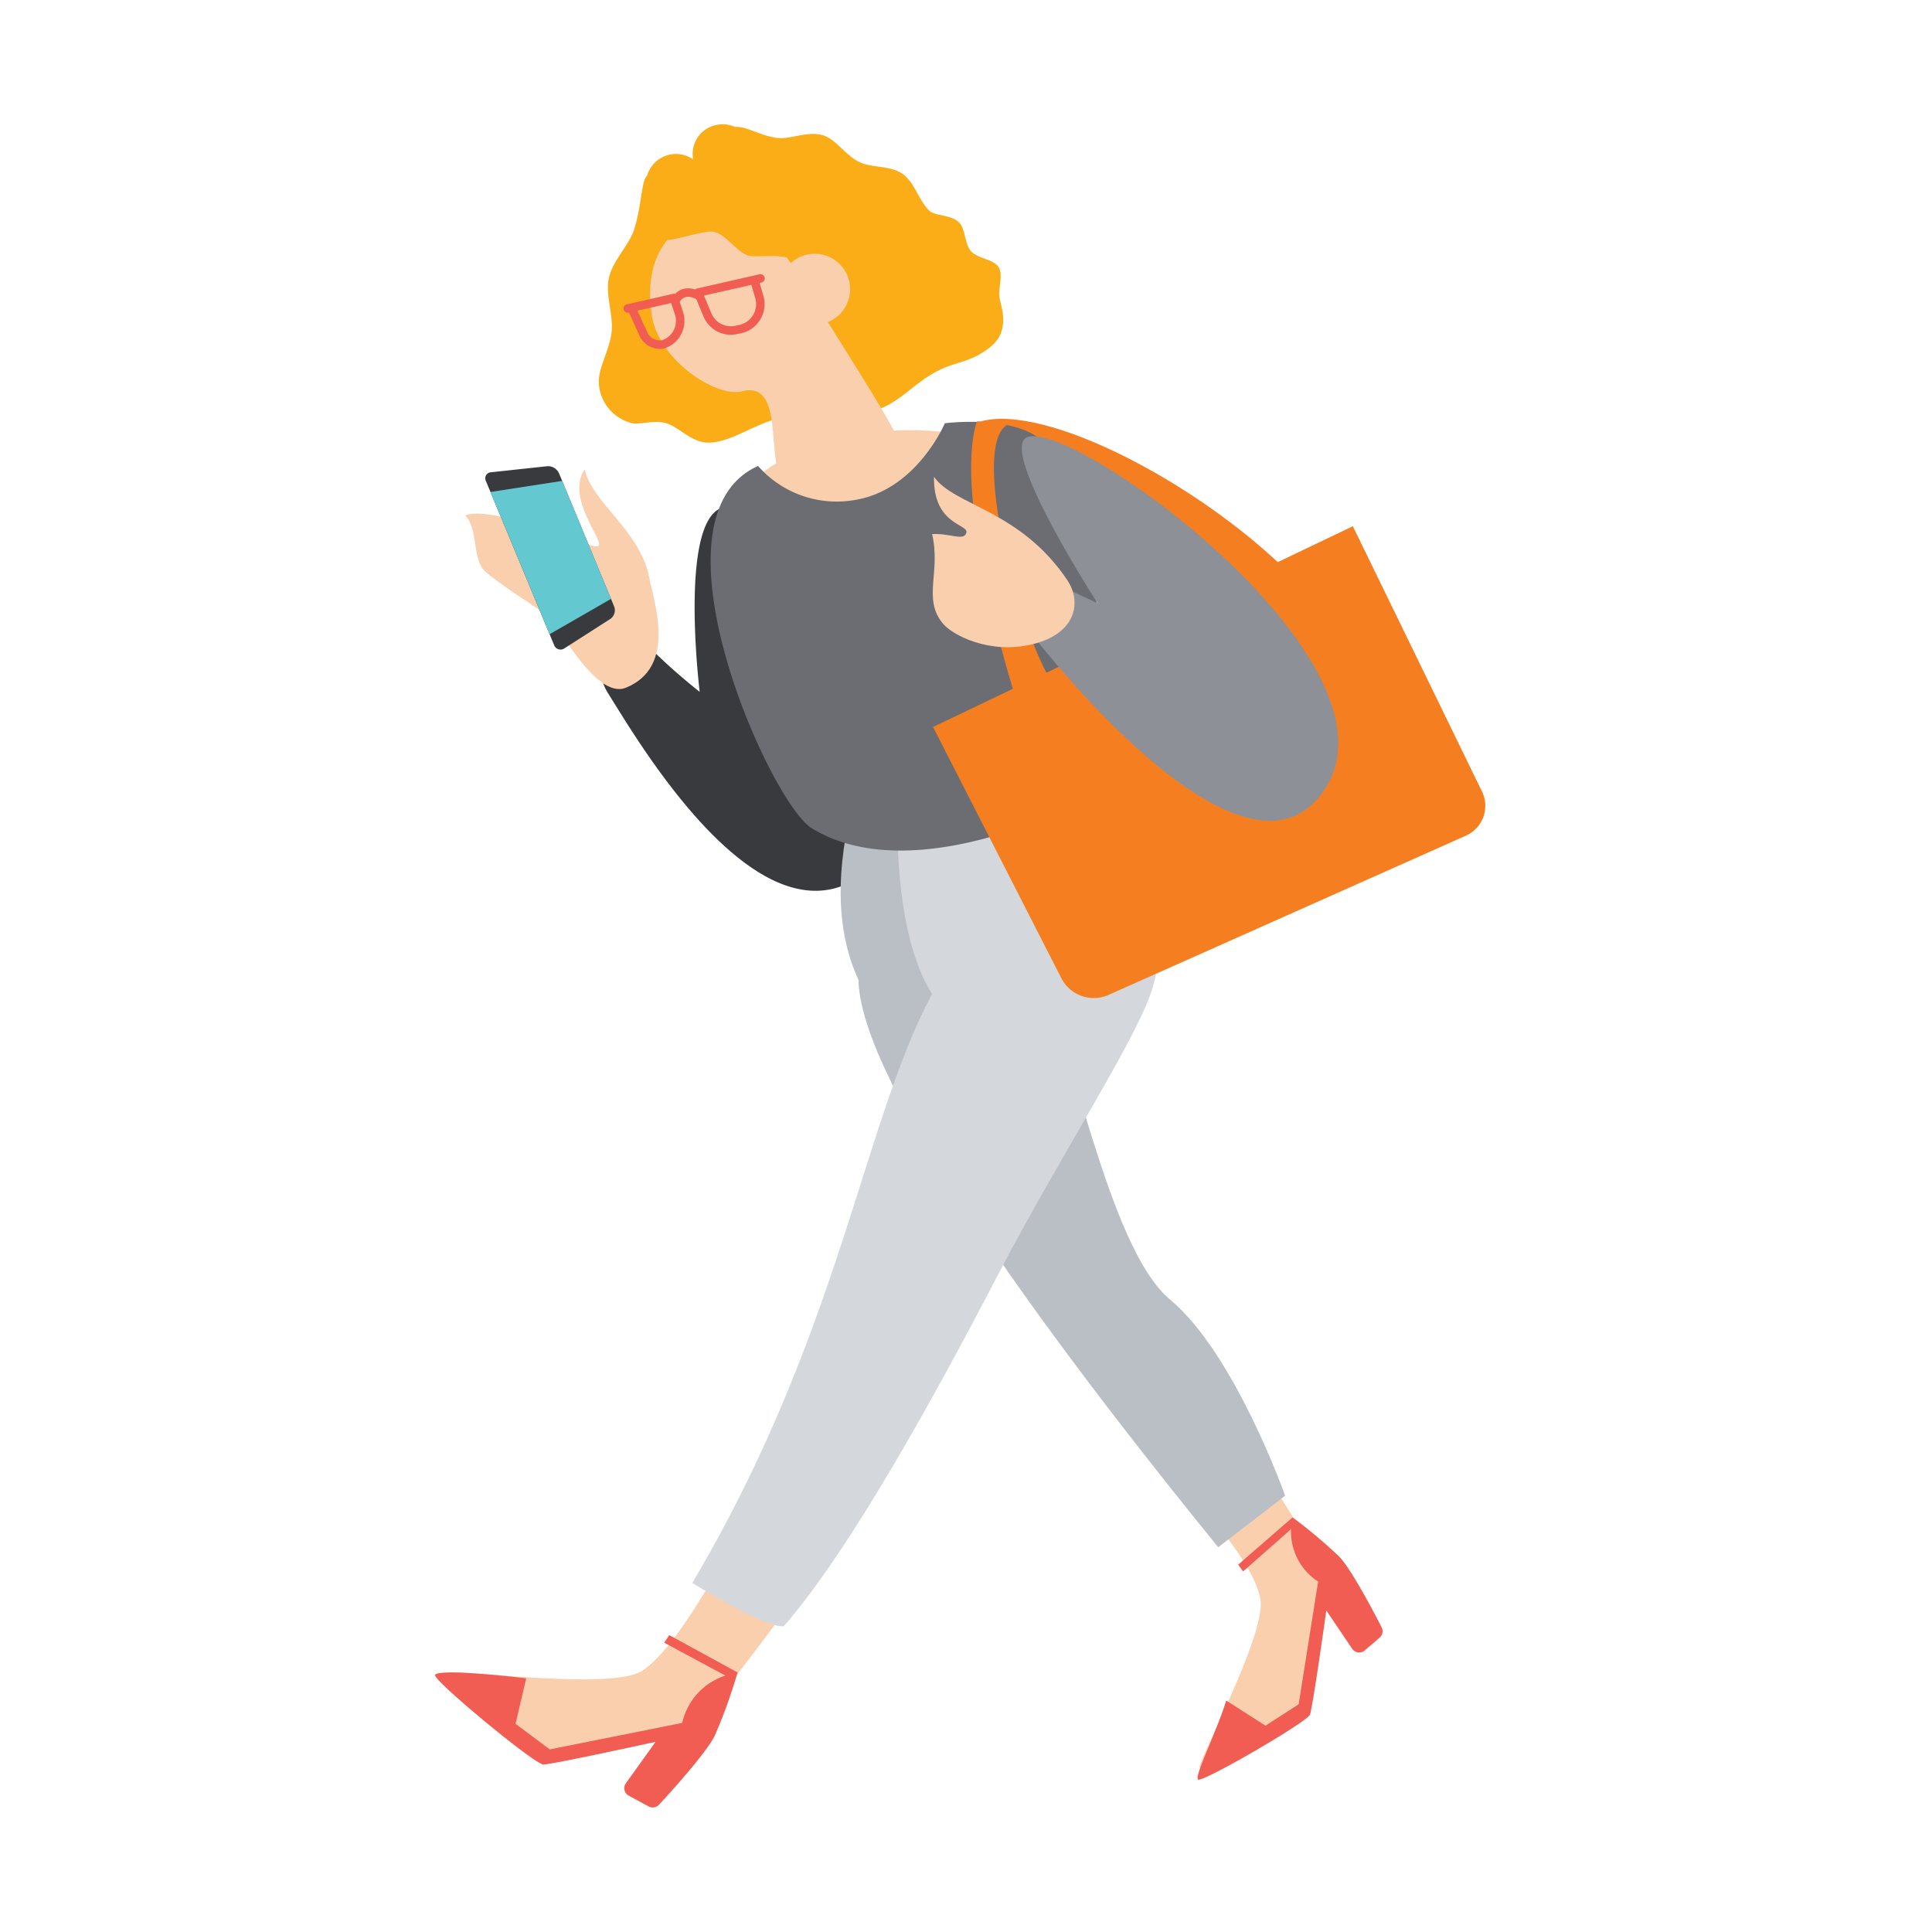 <svg id="art" xmlns="http://www.w3.org/2000/svg" width="245.99" height="245.99" viewBox="0 0 245.99 245.99">
  <defs>
    <style>
      .cls-1 {
        fill: #fbad18;
      }

      .cls-2 {
        fill: #393a3d;
      }

      .cls-3 {
        fill: #f9cfae;
      }

      .cls-4 {
        fill: #f15c53;
      }

      .cls-5 {
        fill: #babec5;
      }

      .cls-6 {
        fill: #d4d7dc;
      }

      .cls-12, .cls-7 {
        fill: none;
        stroke-linecap: round;
        stroke-linejoin: round;
        stroke-width: 1.08px;
      }

      .cls-7 {
        stroke: #50baea;
      }

      .cls-8 {
        fill: #f57f20;
      }

      .cls-9 {
        fill: #6b6d73;
      }

      .cls-10 {
        fill: #8d9096;
      }

      .cls-11 {
        fill: #64c8d0;
      }

      .cls-12 {
        stroke: #f15c53;
      }
    </style>
  </defs>
  <g>
    <path class="cls-1" d="M76.26,49c-.22-2,1.34-4.3,1.61-6.73.25-2.19-.83-4.71-.34-6.9s2.57-4.18,3.2-6.12c1-3.15.92-6.29,1.66-6.88h0a3.82,3.82,0,0,1,5.87-2.07v0a3.75,3.75,0,0,1,2.95-4.39,3.8,3.8,0,0,1,2.39.26c1.39-.15,3.29,1.17,5.45,1.4,1.66.18,3.79-.93,5.73-.35,1.66.5,2.86,2.55,4.63,3.41,1.58.77,4,.41,5.54,1.53s2,3.33,3.37,4.66c.75.71,2.74.49,3.76,1.47.87.82.71,2.76,1.56,3.7s2.84,1,3.49,2-.08,2.83.13,3.95,1.49,4.23-1.31,6.36-4.46,1.59-7.48,3.44c-2.82,1.75-4,3.55-7.29,4.62s-7.87.23-11.18.74c-3.61.55-6.68,3.22-9.79,3.26-2.16,0-3.69-1.93-5.32-2.45s-3.57.28-4.61-.08A5.57,5.57,0,0,1,76.26,49Z"/>
    <path class="cls-2" d="M92.56,64.54c-6.34.32-3.47,23.55-3.47,23.55a75.63,75.63,0,0,1-6.57-5.84c-1.73-2-8.29,1-5.07,6.07s17,29,29.59,24.55C122.16,107.58,95.17,64.4,92.56,64.54Z"/>
    <g>
      <path class="cls-3" d="M91.51,199.63s-5.75,10.69-9.84,13.16S57.76,212.45,57,213c-.42.29,6.36,5.48,12.52,10.27,1.28,1,16-2.43,19.36-3.7,0,0,12.5-15.78,12.25-16.52S94.61,197.15,91.51,199.63Z"/>
      <polygon class="cls-4" points="85.21 208.19 93.92 212.95 93.12 213.75 84.57 209.15 85.21 208.19"/>
      <path class="cls-4" d="M86.86,219.37,70,222.74l-4.36-3.26L67,213.69c-5.36-.63-11.35-1.08-11.61-.42s12.68,11.39,13.8,11.39,14.28-2.88,14.28-2.88l-3.78,5.27a1.07,1.07,0,0,0,.35,1.57L82.58,230a1.1,1.1,0,0,0,1.33-.22C85.52,228.05,90,223.07,91,221a65.75,65.75,0,0,0,2.89-8A8.25,8.25,0,0,0,86.86,219.37Z"/>
    </g>
    <g>
      <path class="cls-3" d="M152.27,191s7.58,8.13,8.22,12.71-8,20.55-7.76,21.35c.11.46,6.77-3.74,12.88-7.52,1.26-.79,3-14.57,3-17.91,0,0-9.62-15.85-10.35-15.87S151.12,187.57,152.27,191Z"/>
      <polygon class="cls-4" points="157.65 199.22 164.55 193.22 164.98 194.17 158.27 200.08 157.65 199.22"/>
      <path class="cls-4" d="M167.83,201.37,165.35,217l-4.22,2.72-5-3.2c-1.49,4.67-4.08,9.62-3.59,10.06s13.89-7.31,14.25-8.27,2.08-13.26,2.08-13.26l3.29,4.87a1.08,1.08,0,0,0,1.6.22l1.9-1.63a1.07,1.07,0,0,0,.25-1.31c-1-2-3.86-7.36-5.32-8.93a62.43,62.43,0,0,0-6-5.06A7.58,7.58,0,0,0,167.83,201.37Z"/>
    </g>
    <path class="cls-5" d="M107.67,106.52c-1.39,8.2-.87,17.13,5.44,23.86s32.33-5,32.21-9.86-5.58-19-7.19-21.06S107.67,106.52,107.67,106.52Z"/>
    <path class="cls-5" d="M109.4,123.24C107.33,136.61,138.85,177,155.11,197l8.52-6.56s-6.42-18.11-14.6-24.92-12.42-33.59-18.2-44.59S110.76,114.45,109.4,123.24Z"/>
    <path class="cls-6" d="M114.3,106.52s-.16,15.57,5.77,21.83c0,0,23.27,1.12,24.88-1.61s-.65-24.71-4.66-27.6C129.06,104.44,114.3,106.52,114.3,106.52Z"/>
    <ellipse class="cls-7" cx="92.54" cy="38.49" rx="8.12" ry="9.74" transform="translate(-6.57 23.55) rotate(-14.01)"/>
    <path class="cls-3" d="M92,66.65c-4.49,11.92,13.24,38.54,28.35,36.71S135.73,65.88,130,59,97.2,52.94,92,66.65Z"/>
    <path class="cls-3" d="M82.9,39.39c.37,6.2,8.29,11.29,11.53,10.44,5.53-1.44,3.08,8.51,5.19,11.36s16.18-1.7,14.95-4.79-8.39-14-12.23-20.35S94.54,25.65,88,28.37,82.9,39.39,82.9,39.39Z"/>
    <path class="cls-8" d="M124.83,53.66c8.34-2.31,27.62,7.85,39,19l-4.88,2.84S147.62,62.18,132.6,57.34C132.6,57.34,130.54,55.08,124.83,53.66Z"/>
    <path class="cls-9" d="M96.52,59.33a13.31,13.31,0,0,0,12.26,4.34c7.93-1.24,11.52-9.78,11.52-9.78s9.53-1.23,12.87,2.73,12.15,39.5,8.06,43-25.37,13.56-37.9,5.82C98,102.09,81.78,65.9,96.52,59.33Z"/>
    <path class="cls-3" d="M76.21,69.52c-.73.7-13-5.35-17-3.9,1.73,1.63.86,5.63,2.56,7.14s6.1,4.33,7.62,5.36,6.39,11,10.29,9.45c6.51-2.64,3.61-10.77,3-13.95-1.14-6.09-7.27-9.54-8.24-13.87C72,63.41,76.94,68.83,76.21,69.52Z"/>
    <path class="cls-8" d="M129.22,88.56s-8-25.26-4.83-34.92l5.49.24c-7.36-1.54-.91,24.53,3.8,32.58Z"/>
    <path class="cls-6" d="M127.24,115.94c-16.95,13.21-15.32,45.48-39.1,85.62,0,0,9.52,5.84,11.66,5.49,8.31-9.52,19-28.85,27.24-44.69,8.06-15.46,18.13-30.73,19.79-36.85C150.21,113.11,140.69,105.45,127.24,115.94Z"/>
    <path class="cls-8" d="M172.25,67l16.43,33.75a4.16,4.16,0,0,1-2.06,5.66l-45.53,20.29a4.64,4.64,0,0,1-5.93-2.1L118.8,92.56"/>
    <path class="cls-10" d="M130.65,55.74c5.16-3,48.36,28,38.2,44.47s-37.65-19.7-37.65-19.7l5.08-5.32,3.46,1.61S127.36,57.63,130.65,55.74Z"/>
    <path class="cls-3" d="M135.92,73.91c-6-9-14.49-9.52-17-13.21-.12,6.17,4.42,6,4.12,7.12s-2,.06-4.36.18c1.13,4.84-1.24,8.22,1.36,11.38,1.17,1.43,5.89,4,11.45,2.64S137.73,76.64,135.92,73.91Z"/>
    <path class="cls-2" d="M78.2,77.23a1.34,1.34,0,0,1-.5,1.58l-5.82,3.73a.87.87,0,0,1-1.33-.41L61.87,61.25a.77.77,0,0,1,.66-1.12l7.15-.77a1.54,1.54,0,0,1,1.49.89Z"/>
    <polygon class="cls-11" points="77.8 76.25 69.98 80.75 62.45 62.64 71.58 61.23 77.8 76.25"/>
    <g>
      <path class="cls-12" d="M79.93,39.28l5.89-1.34.58,1.8a3.13,3.13,0,0,1-2,4.11h0a2.31,2.31,0,0,1-2.55-1.48l-1.28-2.81"/>
      <path class="cls-12" d="M96.83,35.45l-7.94,1.8,1.17,2.81A3.23,3.23,0,0,0,93.77,42l.51-.11a3.25,3.25,0,0,0,2.42-4l-.58-2"/>
      <path class="cls-12" d="M86,38.29s.79-1.86,3.06-.61"/>
    </g>
    <path class="cls-1" d="M85,29.35c-2.8,2.72,3.82,0,5.66.14s3.26,3,5,3.12S99,32.33,101,33s1.41,3.54,4.39,2.13S94.74,19.87,85,29.35Z"/>
    <circle class="cls-3" cx="103.73" cy="36.82" r="4.51"/>
  </g>
</svg>
